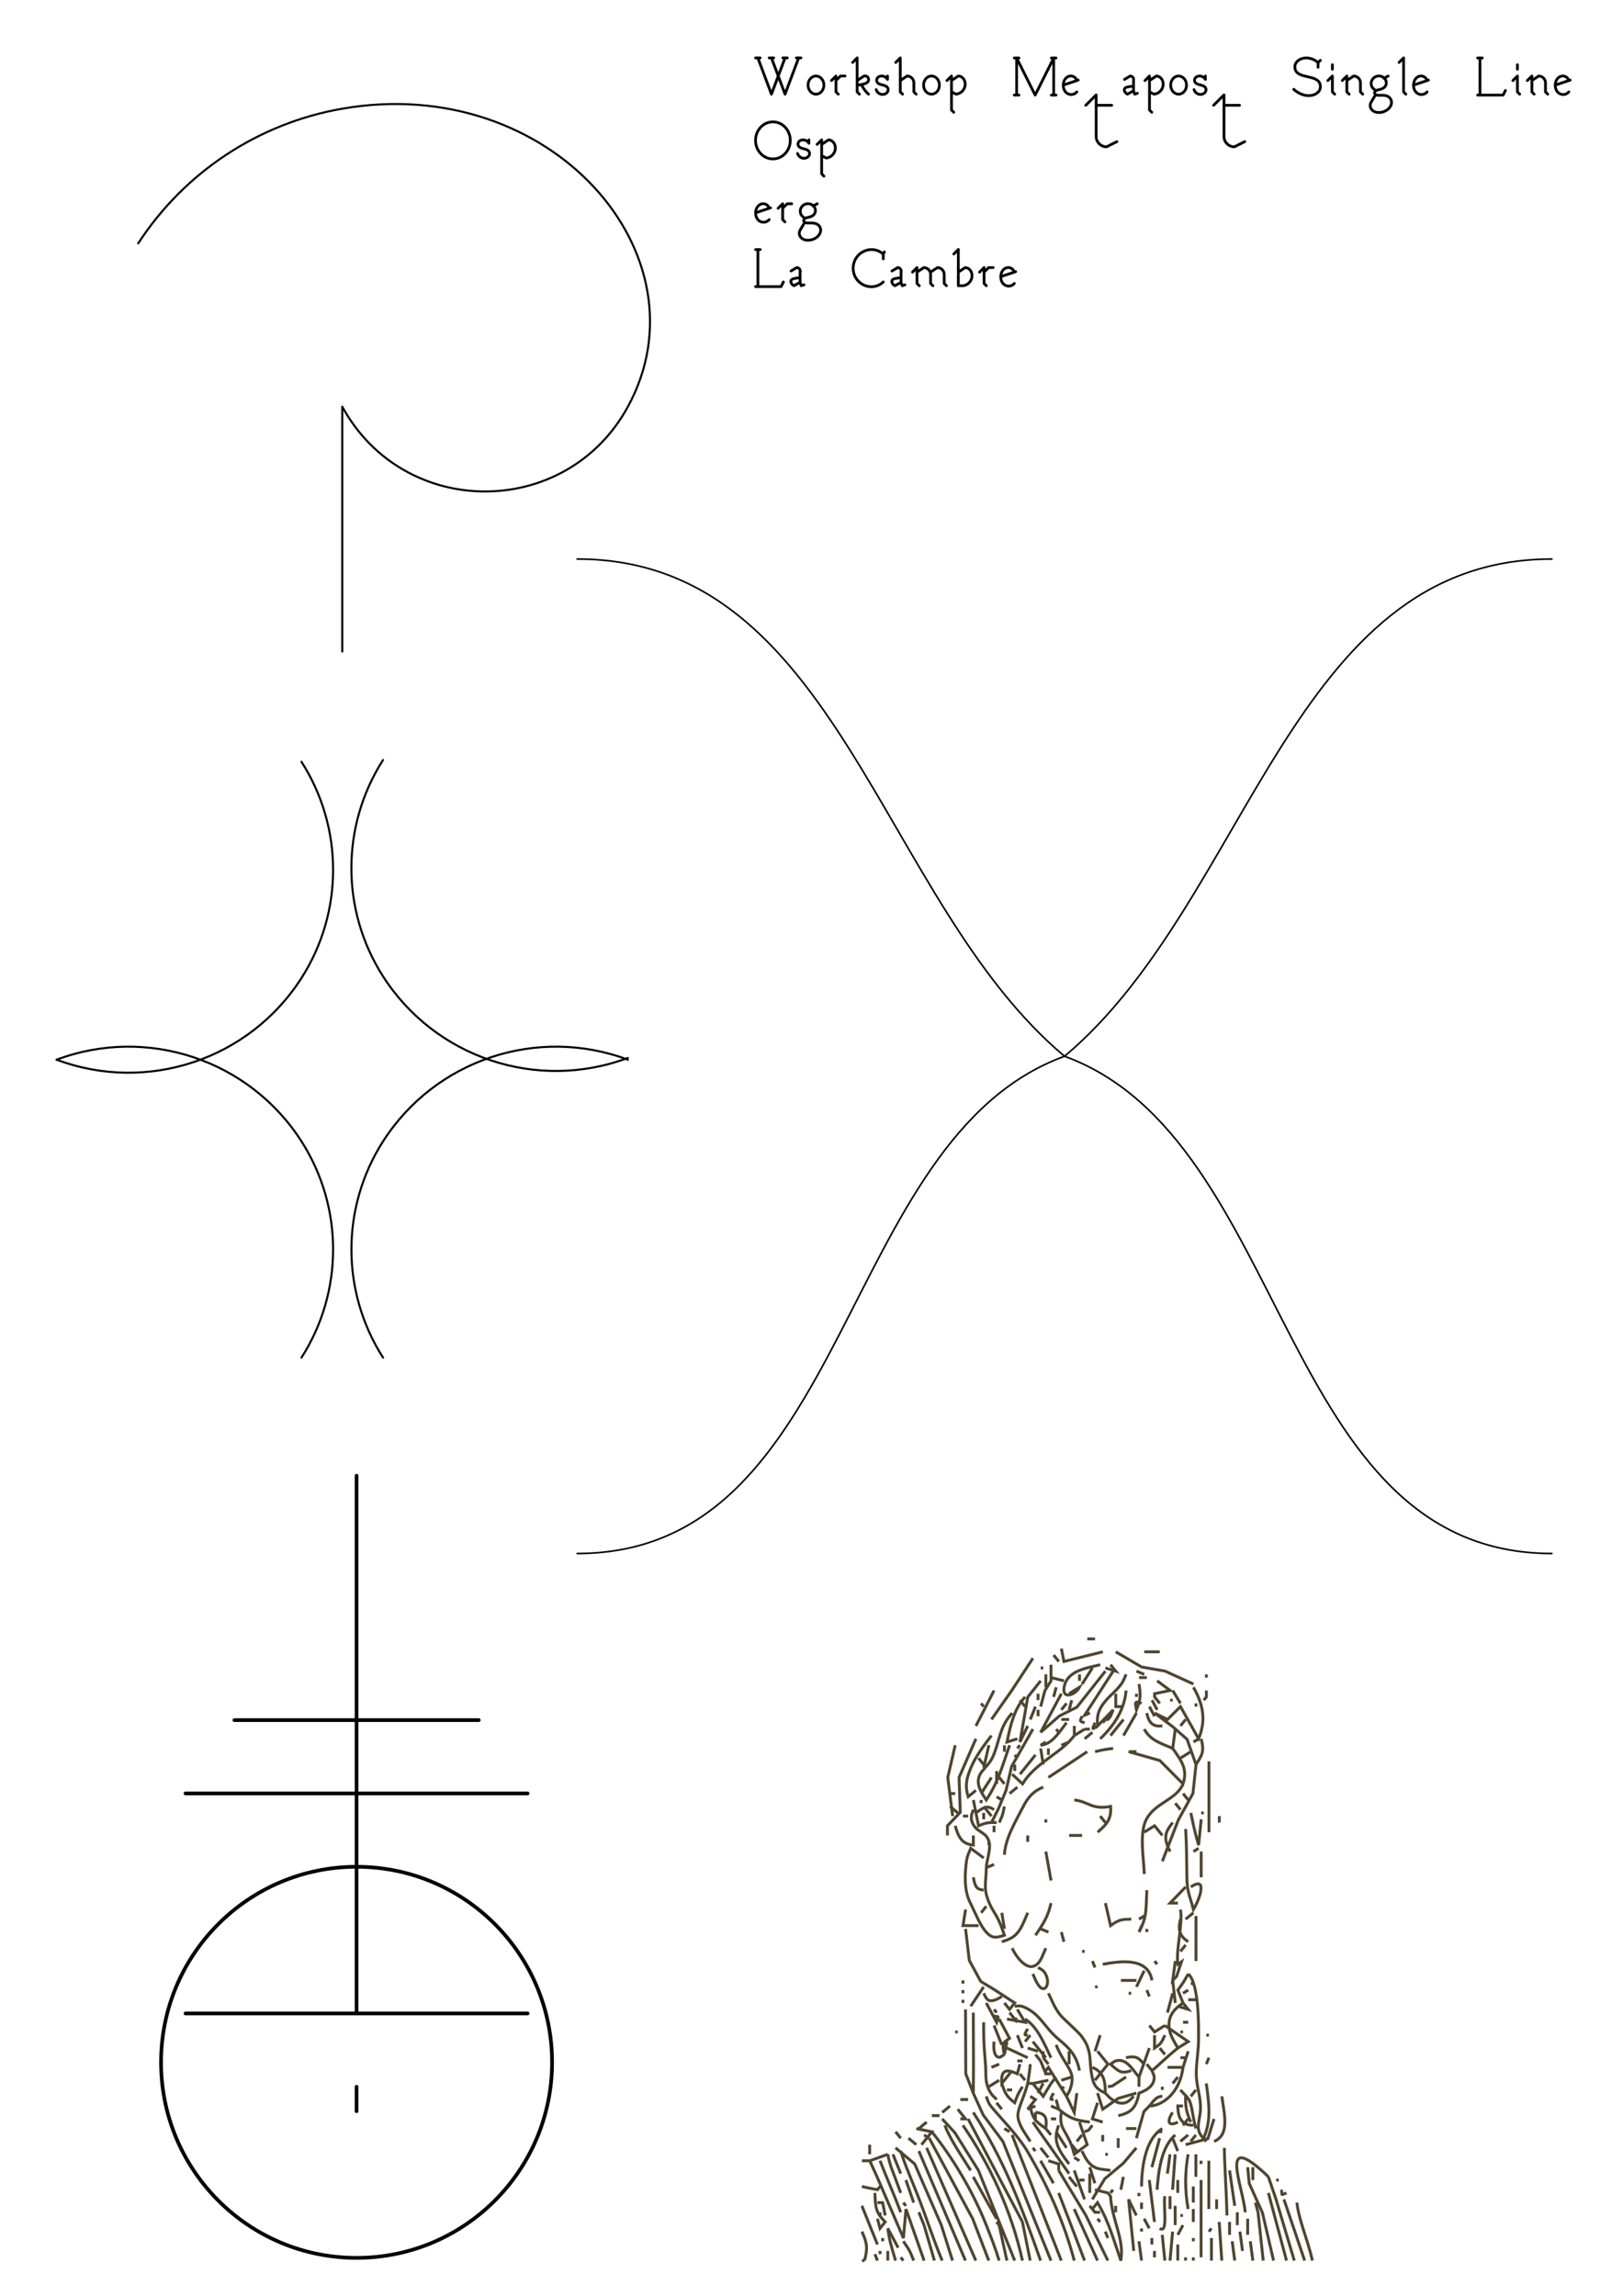 <?xml version="1.0" encoding="UTF-8" standalone="no"?>
<!-- Created with Inkscape (http://www.inkscape.org/) -->

<svg
   sodipodi:docname="poster-janstroke.svg"
   inkscape:version="1.2.2 (732a01da63, 2022-12-09)"
   xml:space="preserve"
   id="svg5"
   version="1.1"
   viewBox="0 0 210 297"
   height="297mm"
   width="210mm"
   xmlns:inkscape="http://www.inkscape.org/namespaces/inkscape"
   xmlns:sodipodi="http://sodipodi.sourceforge.net/DTD/sodipodi-0.dtd"
   xmlns="http://www.w3.org/2000/svg"
   xmlns:svg="http://www.w3.org/2000/svg"><sodipodi:namedview
     id="namedview7"
     pagecolor="#ffffff"
     bordercolor="#000000"
     borderopacity="0.25"
     inkscape:showpageshadow="2"
     inkscape:pageopacity="0.0"
     inkscape:pagecheckerboard="0"
     inkscape:deskcolor="#d1d1d1"
     inkscape:document-units="mm"
     showgrid="false"
     showguides="true"
     inkscape:zoom="0.53564326"
     inkscape:cx="626.34971"
     inkscape:cy="582.47723"
     inkscape:window-width="1920"
     inkscape:window-height="1009"
     inkscape:window-x="-8"
     inkscape:window-y="-8"
     inkscape:window-maximized="1"
     inkscape:current-layer="layer1" /><defs
     id="defs2"><rect
       x="366.264"
       y="54.09"
       width="404.899"
       height="349.264"
       id="rect15475" /><rect
       x="305.993"
       y="780.436"
       width="315.265"
       height="219.449"
       id="rect13432" /></defs><g
     inkscape:label="Calque 1"
     inkscape:groupmode="layer"
     id="layer1"><g
       id="g1088"
       transform="matrix(0.265 0 0 0.265 3.879 -10.675)"
       style="stroke:#000000;stroke-opacity:1;stroke-width:0.997;stroke-dasharray:none"><g
         transform="rotate(-45)"
         id="g1053"
         style="stroke:#000000;stroke-opacity:1;stroke-width:0.997;stroke-dasharray:none"><path
           d="m -385.089,403.474 c 43.001,19.595 66.481,66.556 56.357,112.714 -8.188,37.33 -37.344,66.485 -74.673,74.673"
           style="fill:none;stroke:#000000;stroke-width:0.997;stroke-linecap:round;stroke-linejoin:round;stroke-miterlimit:10;stroke-opacity:1;stroke-dasharray:none"
           id="path1051" /></g><g
         transform="rotate(-45)"
         id="g1057"
         style="stroke:#000000;stroke-opacity:1;stroke-width:0.997;stroke-dasharray:none"><path
           d="m -187.839,600.724 c -19.595,-43.001 -66.556,-66.481 -112.714,-56.357 -37.33,8.188 -66.485,37.344 -74.673,74.673"
           style="fill:none;stroke:#000000;stroke-width:0.997;stroke-linecap:round;stroke-linejoin:round;stroke-miterlimit:10;stroke-opacity:1;stroke-dasharray:none"
           id="path1055" /></g><g
         transform="rotate(-45)"
         id="g1061"
         style="stroke:#000000;stroke-opacity:1;stroke-width:0.997;stroke-dasharray:none"><path
           d="m -385.089,403.474 c 19.595,43.001 66.556,66.481 112.714,56.357 37.33,-8.188 66.485,-37.344 74.673,-74.673"
           style="fill:none;stroke:#000000;stroke-width:0.997;stroke-linecap:round;stroke-linejoin:round;stroke-miterlimit:10;stroke-opacity:1;stroke-dasharray:none"
           id="path1059" /></g><g
         transform="matrix(0.707 -0.707 0.707 0.707 1.89441e-10 -0.773)"
         id="g1065"
         style="stroke:#000000;stroke-width:0.997;stroke-dasharray:none;stroke-opacity:1"><path
           d="m -169.523,413.336 c -37.33,8.188 -66.485,37.344 -74.673,74.673 -10.124,46.158 13.356,93.119 56.357,112.714"
           style="fill:none;stroke:#000000;stroke-width:0.997;stroke-linecap:round;stroke-linejoin:round;stroke-miterlimit:10;stroke-dasharray:none;stroke-opacity:1"
           id="path1063" /></g><g
         transform="rotate(-45)"
         id="g1069"
         style="stroke:#000000;stroke-opacity:1;stroke-width:0.997;stroke-dasharray:none"><path
           d="m -75.125,149.867 c 40.615,-8.614 82.983,0.064 116.941,23.952 84.682,59.57 76.273,177.781 -4.227,201.477 -60.325,17.757 -116.382,-38.3 -98.625,-98.625 l -84.536,84.536"
           style="fill:none;stroke:#000000;stroke-width:0.997;stroke-linecap:round;stroke-linejoin:round;stroke-miterlimit:10;stroke-opacity:1;stroke-dasharray:none"
           id="path1067" /></g></g><g
       id="g1215"
       transform="matrix(0.211 0 0 0.211 70.472 52.627)"
       style="stroke:#000000;stroke-width:0.997;stroke-dasharray:none;stroke-opacity:1"><g
         transform="rotate(-45)"
         id="g1198"
         style="stroke:#000000;stroke-width:0.997;stroke-dasharray:none;stroke-opacity:1"><path
           d="M -51.912,80.091 C 61.468,193.471 -69.034,359.588 -56.139,506.996 c 147.407,12.895 313.524,-117.607 426.905,-4.227"
           style="fill:none;stroke:#000000;stroke-width:0.997;stroke-linecap:round;stroke-linejoin:round;stroke-miterlimit:10;stroke-dasharray:none;stroke-opacity:1"
           id="path1196" /></g><g
         transform="rotate(-45)"
         id="g1202"
         style="stroke:#000000;stroke-width:0.997;stroke-dasharray:none;stroke-opacity:1"><path
           d="m -483.044,511.222 c 118.949,118.949 292.68,-66.816 426.905,-4.227 62.589,134.224 -123.175,307.956 -4.227,426.905"
           style="fill:none;stroke:#000000;stroke-width:0.997;stroke-linecap:round;stroke-linejoin:round;stroke-miterlimit:10;stroke-dasharray:none;stroke-opacity:1"
           id="path1200" /></g></g><g
       id="g9379"
       transform="matrix(0.265 0 0 0.265 -264.05 -34.248)"><path
         id="path9278"
         style="fill:none;stroke:#000000;stroke-width:1.797;stroke-linecap:round;stroke-linejoin:round;stroke-miterlimit:10"
         d="m 1170.514,1147.944 v 0 m 59.663,-178.99 v 0 m -119.326,0 v 0 m 143.192,35.798 v 0 m -167.057,0 v 0 m 83.528,107.394 v 0 m 83.528,0 v 0 m -167.057,0 v 0 m 83.528,-262.518 v 0 m -95.461,286.383 v 0 m 95.461,-95.461 v 0 m 95.461,95.461 v 0 m -95.461,95.461 v 0 m 0,-83.528 v 11.933 m -59.663,-190.922 h 119.326 m -143.192,35.798 h 167.057 m -167.057,107.394 167.057,-10e-5 m -83.528,0 V 849.628 m 0,381.844 c 52.722,0 95.461,-42.739 95.461,-95.461 0,-52.722 -42.739,-95.461 -95.461,-95.461 -52.722,0 -95.461,42.739 -95.461,95.461 0,52.722 42.739,95.461 95.461,95.461 z"
         sodipodi:nodetypes="ccccccccccccccccccccccccccccccccccccsssss" /><path
         d="M 0,1115.505 H 398.505 V -0.308 H 0 Z"
         style="fill:none;stroke:#ff0000;stroke-width:0;stroke-linecap:round;stroke-linejoin:round;stroke-miterlimit:10"
         id="path9094" /><g
         transform="rotate(-45)"
         id="g9180" /><g
         transform="rotate(-45)"
         id="g9184" /><g
         transform="rotate(-45)"
         id="g9188" /><g
         transform="rotate(-45)"
         id="g9192" /><g
         transform="rotate(-45)"
         id="g9196" /><g
         transform="rotate(-45)"
         id="g9200" /><g
         transform="matrix(3 0 0 3 340.829 515.648)"
         style="fill:#000000"
         id="g9240"><g
           aria-label="7"
           id="text9238"
           style="font-size:9.963px" /></g></g><path
       style="fill:none;stroke:#4f442e;stroke-width:0.374"
       d="m 140.682,212.021 h 1.005 m -4.355,1.25 0.335,1.667 5.025,-1.25 m 1.675,0 3.35,1.964 3.015,0.527 3.685,1.676 m -6.365,-4.167 h 2.01 m -13.735,0.417 0.67,0.833 m -3.35,-0.417 -2.68,4.085 -2.68,3.832 m 14.74,-6.667 1.34,0.417 -0.67,-0.833 m -9.045,5.417 0.549,-2.06 0.791,-1.273 V 215.355 m 2.345,3.75 1.34,-0.833 c -0.552,1.05 -2.476,1.726 -1.926,-0.296 0.544,-2.001 3.331,-2.256 4.606,-2.621 m -7.705,0.417 h 0.335 m 6.365,0 -1.34,2.084 m 3.015,-1.667 -3.694,4.664 -2.258,1.135 -2.423,2.118 2.68,-5.001 m 6.7,-2.917 -3.685,5.695 0.67,-0.278 m 6.03,-5.417 1.005,0.417 m -12.73,0 v 1.667 m 0.67,-1.25 1.675,0.417 m 2.01,-0.833 v 0.833 m 6.03,-0.833 c -0.098,0.21 -0.314,0.835 -0.615,1.239 -0.741,0.994 -1.373,1.394 -2.042,2.19 -0.858,1.021 -1.178,1.83 -1.028,3.239 l 2.01,-2.084 -0.335,0.833 -0.335,0.417 h -0.335 l -0.335,0.417 m 13.4,-6.251 v 0.417 m -8.71,0 h 1.005 m -15.41,6.251 -1.005,2.084 1.009,-5.817 1.671,-2.101 m 15.075,0 1.675,1.25 -2.01,0.417 v 0.417 l 0.335,0.417 0.335,0.417 m -2.68,-2.5 c 0.216,1.457 0.219,1.936 -0.335,3.334 -0.162,-0.882 -0.309,-1.25 0.67,-0.833 m -11.055,-2.084 -0.335,1.25 m 18.09,-1.25 c 1.64,2.851 1.394,4.858 0.67,6.667 l -2.345,-4.167 -1.675,1.667 -1.675,-0.833 2.346,1.768 1.853,1.62 1.161,3.28 c 0.754,-1.211 1.111,-1.614 0.67,-3.334 m -26.801,-6.251 -2.345,4.584 m 19.431,-4.584 c -0.223,2.539 -1.548,4.511 -3.35,6.251 m 9.38,-6.251 1.005,1.667 m 3.35,-1.667 v 0.833 l -0.335,0.417 m -21.441,-0.833 v 0.833 m 10.05,-0.833 v 1.667 h 1.005 m 1.675,-1.667 v 0.417 m -15.41,5.417 -1.34,0.417 c 0.475,-2.424 1.044,-4.447 2.345,-5.834 m -0.67,0.417 0.67,0.833 m 6.03,-0.833 -0.335,1.25 m 10.72,-1.25 0.67,1.25 m 1.675,-1.25 h 0.335 m -24.791,0.417 0.335,0.417 m 10.72,-0.417 -0.67,0.833 m 17.42,-0.833 v 0.417 m -20.771,0 -0.67,1.667 m 15.41,-1.667 0.67,1.25 M 134.317,221.189 v 0.833 m -3.685,3.75 c -1.003,2.862 -1.438,4.679 -3.015,7.084 -0.628,-0.945 -1.645,-2.324 -0.57,-3.676 0.626,-0.788 1.095,-1.107 1.531,-2.182 0.403,-0.993 0.594,-1.912 0.927,-2.887 0.354,-1.035 0.805,-1.761 1.462,-2.506 m 16.08,0 -1.675,2.917 m 3.015,-2.917 c 0.26,1.429 0.943,1.795 2.01,1.667 m -10.05,-0.417 c -0.722,-0.145 -0.605,-0.237 -0.335,-0.833 m -2.681,0.417 h 1.005 m 7.035,0 -1.675,2.084 m 9.715,-2.084 -0.67,0.833 m -14.74,-0.417 c -1.322,1.78 -2.004,2.757 -3.35,2.917 l 0.67,-0.417 m 6.365,-2.5 c -0.417,0.973 -0.402,0.905 0.335,0.417 m -3.015,0 v 1.25 l 1.34,-0.833 m -6.7,0 -2.757,4.838 -0.713,3.08 -1.032,2.472 -0.859,1.695 m 8.375,-12.085 0.335,0.417 m 3.35,-0.417 h 0.67 m 7.035,0 c 0.849,1.542 2.314,1.868 3.685,2.5 l 0.335,-2.5 m -10.72,0.417 -1.005,0.833 m -12.06,-0.417 c -0.95,1.248 -2.02,2.634 -2.663,4.167 -0.594,1.418 -0.773,2.339 -0.352,3.75 l 1.005,-0.833 m 12.73,-7.084 c -1.693,2.296 -5.018,3.481 -6.7,6.251 l -1.34,-1.25 m -4.69,-4.584 -2.182,5.001 0.159,4.511 -1.662,1.739 v 0.417 0.417 0.417 m 31.826,-12.085 0.67,-0.417 m -17.755,0.833 1.005,-0.417 m -14.74,0.417 -0.965,4.167 0.63,5.001 m 4.69,-9.168 -0.67,2.917 m 2.68,-2.917 v 0.833 m 2.01,-0.833 -0.335,0.417 m 32.496,55.423 c -6.658,-6.364 -3.294,1.198 -3.015,4.584 m -26.466,-60.007 0.335,2.084 m 0.67,-2.084 v 0.833 m 6.03,-0.417 c 1.094,-0.252 1.283,-0.299 2.345,-0.417 m 3.015,0.417 h -1.005 l 4.02,1.144 3.015,3.023 c 0.564,-1.813 -0.032,-2.767 -1.34,-4.584 m -11.055,0.417 -5.025,3.334 m 17.085,-2.5 1.34,-0.833 m -22.781,0.417 0.335,0.417 m 1.005,1.25 1.34,-1.667 m -7.37,0.417 0.67,0.833 m 29.146,-0.417 v 9.168 m -25.126,-8.751 v 0.833 m 23.451,-0.833 -0.396,3.735 -1.889,3.422 -2.069,5.345 m -17.755,-12.085 -0.67,0.833 m -3.015,1.25 v -1.667 m -0.67,0.833 -1.34,2.084 m 2.345,-2.084 0.67,0.833 m 0,9.168 c 0.104,-2.119 1.459,-4.339 2.443,-6.254 0.68,-1.324 1.409,-2.019 2.582,-2.497 m 18.09,-0.417 c -0.896,2.106 -3.619,2.405 -4.766,4.615 -0.954,1.839 -0.267,5.385 -0.259,7.053 m -16.415,-11.251 -1.005,0.833 m -7.705,0 h 0.67 m 29.481,0 0.67,0.833 m -24.791,-0.417 0.67,0.417 m -3.685,0 0.335,1.667 c 1.092,-0.815 1.488,-0.968 2.345,-0.417 m -1.675,-1.25 v 0.417 m 12.06,-0.417 c 1.855,0.203 2.249,1.298 4.69,0.833 0.132,1.574 -0.44,2.267 -1.675,3.334 m 10.05,-3.75 0.67,0.833 m -29.816,-0.417 1.005,0.833 m 3.35,-0.833 0.335,0.417 0.67,0.833 m 1.675,-1.25 c -0.288,1.354 -0.22,1.04 -0.67,2.084 m -3.35,-1.667 -0.244,0.716 -0.011,0.602 c 0.536,1.881 1.981,1.29 2.325,3.015 0.174,0.874 -0.384,2.407 -0.395,3.168 l 1.005,-0.417 m -2.345,-6.667 0.335,1.667 c 1.158,-0.464 1.302,-0.421 2.345,-0.417 m -1.675,-1.25 v 0.833 m 26.801,-0.833 c 0.286,1.27 0.362,1.979 1.005,4.167 l 0.335,-3.334 m 0,-0.833 h 0.335 m -31.156,0.417 h 0.67 m 17.085,0 0.67,0.833 m 14.74,-0.833 v 0.833 m -22.446,-0.417 v 0.417 m 16.415,0 c -0.981,1.265 -1.263,1.943 -0.335,3.75 m -27.806,-3.334 c 0.522,1.952 1.175,2.353 2.345,2.5 v -1.25 m 2.68,-1.25 v 0.833 m 19.431,0 1.34,-0.833 c 0.567,0.705 0.023,0.029 1.005,1.25 m 3.015,-0.833 c 0.126,1.974 0.127,4.026 0.158,6.203 0.029,2.064 0.379,2.386 0.847,4.215 0.863,-1.405 1.845,-4.399 -0.335,-2.917 v 0 m -15.745,-6.667 h 1.675 m -7.035,0 v 0.833 m -5.025,0 v 0.417 m 29.131,35.419 -0.794,2.557 -2.877,0.778 m 1.675,-38.338 -0.67,0.417 m -26.801,2.084 c -0.024,2.03 -0.418,2.639 0.353,4.502 0.361,0.873 0.894,1.564 1.191,2.195 0.514,1.093 0.603,1.52 0.801,2.054 -1.228,0.406 -1.644,0.307 -2.241,-0.289 -0.888,-0.886 -1.523,-2.618 -2.224,-4.005 -0.764,-1.513 -0.66,-3.701 -0.448,-5.26 0.105,-0.774 0.356,-1.193 0.558,-1.697 l 1.675,1.25 m 8.04,-0.833 0.67,3.75 m 19.431,-3.75 v 3.334 m -29.481,0 c 0.276,1.595 0.66,1.53 1.34,1.667 v 0 m 26.131,-0.417 -2.01,2.084 h 1.005 m -4.02,-1.667 c -0.116,2.621 0.013,3.451 -1.005,5.417 l 0.335,-0.833 m -11.725,-2.917 c -0.383,1.634 -0.787,2.373 -2.01,4.167 m 9.045,-4.167 0.67,2.917 c 1.075,-0.777 1.42,-0.817 2.68,-0.833 m -18.76,-1.667 -0.67,0.833 m -2.01,-0.417 -0.335,2.084 h 2.01 m 26.131,-2.084 c 0.328,1.959 -0.632,5.299 -0.335,7.084 l 0.465,-0.324 -0.633,1.887 -0.503,0.521 0.335,-2.5 m 2.345,-6.251 -1.005,0.833 m -23.786,-0.833 0.335,2.084 m 3.015,-2.084 c -1.015,2.511 -1.421,3.197 -3.35,3.75 m 17.755,-2.917 0.67,-0.417 m 6.7,0 v 5.834 m -2.01,-5.417 c -0.331,1.307 -0.165,2.166 1.005,2.917 m -28.811,-1.667 0.483,4.085 1.479,2.716 1.689,1.017 2.714,1.766 -0.335,0.417 -0.335,0.417 -0.67,-0.833 m 4.69,-9.584 1.005,0.417 m 12.73,-0.417 v 0.417 m -11.055,0 0.335,1.25 m 15.745,0.417 -0.67,0.833 m -21.776,-0.417 c 0.718,1.517 1.835,2.514 2.602,2.373 0.967,-0.178 1.244,-1.235 1.753,-2.373 m 4.69,0.417 h 0.335 m 1.005,1.25 0.335,0.833 m 1.005,-0.417 c 2.033,-0.356 5.827,-1.037 6.365,2.084 v 0 m 0.335,-2.5 0.335,0.417 m -15.41,0.417 c 0.181,0.132 0.757,0.284 1.048,0.997 0.422,1.034 0.035,1.734 -0.364,1.741 -0.579,0.011 -1.045,-1.19 -1.354,-1.905 m 14.405,-0.417 -1.005,2.084 m 6.7,-1.667 c 1.308,1.106 1.39,6.164 1.331,8.751 -0.031,1.353 -0.232,2.356 -0.283,3.75 -0.069,1.906 0.483,2.888 0.54,4.584 0.038,1.136 -0.312,2.02 -0.281,2.782 0.035,0.858 0.573,1.298 1.038,1.802 m -2.345,-21.669 c -0.7,1.23 -0.496,0.903 -1.34,2.084 l 0.67,1.667 c -0.311,0.243 -1.662,1.009 -1.804,2.526 -0.131,1.397 0.665,2.438 1.134,3.308 -1.821,1.474 -2.451,2.222 -3.35,2.917 l 0.281,0.699 c 0.158,1.55 -1.654,2.074 -1.956,2.218 -0.388,2.052 -1.165,2.557 -2.68,2.917 m -20.101,-17.502 v 0.417 m 20.436,-0.417 h 2.01 m 4.69,0 0.335,2.917 m 2.01,-2.5 h 0.335 m -27.136,0.417 -1.675,2.5 m 16.08,-2.5 h 0.335 m -22.781,20.419 1.34,-1.667 -2.01,-0.417 m 6.03,-17.919 v 0.417 m 23.786,-0.417 0.335,0.833 m 4.355,-0.417 0.67,-0.417 m -26.465,0.417 c 0.32,0.544 0.451,1.624 2.345,0.417 m 6.03,-0.417 c 0.425,0.83 0.74,1.786 1.501,2.765 0.432,0.555 2.378,2.212 2.831,2.849 0.44,0.62 0.705,1.075 0.911,1.898 0.2,0.8 0.153,1.653 0.273,2.487 0.265,1.844 0.517,2.292 1.854,2.919 -0.008,-1.727 -0.276,-2.714 -1.675,-3.334 m 4.69,-9.584 h 0.335 m 4.69,2.5 0.67,-2.5 m -27.136,0.833 v 0.417 m 29.146,-0.417 h 1.005 m -27.136,0.417 1.34,2.5 c 0.289,-1.079 0.319,-0.562 -0.335,-0.833 m 2.68,-1.25 c 0.327,0.002 0.679,-0.096 1.073,0.062 2.235,0.895 2.715,2.649 4.596,4.21 1.352,1.121 2.32,2.044 2.706,4.063 m 13.4,-8.751 0.67,0.833 -1.34,-0.417 m -27.471,0.417 0.032,8.328 0.973,2.507 0.024,-3.334 -0.024,-7.084 m 2.68,-0.417 0.335,0.417 m 2.68,-0.417 1.005,1.667 -2.345,-0.417 m 0.335,-0.833 1.005,1.25 m 1.005,-0.417 c 1.559,0.976 2.402,3 3.35,5.001 m -6.7,-5.001 1.34,2.5 c -0.743,0.521 -1.06,0.488 -0.67,2.084 l 0.335,-1.667 m 0.67,-2.917 h 0.67 m -4.355,0.417 v 0.916 c 0.001,2.014 0.133,3.16 0.263,4.918 0.038,0.514 -0.064,1.543 0.221,2.401 0.405,1.22 0.968,1.438 1.191,1.766 m 21.776,-9.584 3.015,2.084 -1.34,0.833 m 0.67,-3.334 h 0.67 m -25.126,0.417 1.005,2.5 m 19.096,-2.5 0.67,0.833 1.34,-0.833 m -35.846,16.669 -2.345,0.833 0.96,2.102 3.395,7.9 0.335,-3.75 2.345,6.667 m 13.4,-30.003 c -0.412,0.768 -0.531,0.833 0,0.833 m -9.38,-0.417 h 0.335 m 28.811,0 h 0.335 m -21.441,0.417 0.67,1.667 m 1.005,-1.667 -0.67,0.833 m 9.715,-0.833 -0.67,2.084 m 7.705,-2.084 v 1.667 c 0.756,-0.531 0.803,-0.485 1.34,-1.667 m 5.36,0 h 0.335 m -27.806,0.833 c -0.134,1.287 0.157,2.133 0.801,2.017 l 0.539,-0.35 m 3.685,-1.667 1.675,2.084 m 1.34,-1.667 c 0.381,1.007 0.906,1.789 1.555,2.861 0.651,1.075 0.649,1.856 0.181,3.089 l -0.396,0.718 -2.345,-3.75 -0.335,0.417 v 0.417 h 0.67 m -5.695,-3.334 2.68,1.25 m 0,-1.25 1.34,0.417 m 14.405,-0.417 -1.34,3.75 c -0.702,-0.715 -1.6,-2.627 -3.122,-2.049 l -0.564,0.382 c 1.108,1.007 1.42,1.265 2.68,0.833 m 3.685,-2.917 0.67,0.833 m -15.745,-0.417 v 0.833 m 3.35,-0.833 v 1.667 m 3.685,-1.667 1.34,1.667 -1.675,2.084 m 4.02,-2.917 c 1.556,-0.385 1.779,0.313 2.345,0.833 m 5.695,-1.667 -0.67,2.084 h -2.01 m -17.085,-1.667 0.67,0.833 m 0.335,-0.417 0.67,0.833 m 17.085,-0.833 h 0.67 m 3.015,0 -0.335,0.833 m -24.456,-0.417 h 0.67 m 2.345,0 0.67,1.667 m -7.035,-0.833 1.005,-0.417 m 2.68,0 -0.335,1.25 c -1.475,-0.67 -2.142,-0.525 -2.01,1.25 l 1.34,-1.667 m 2.345,-0.833 c -0.044,0.612 -0.127,1.199 -0.262,2.102 -0.251,1.672 -1.424,3.634 -1.337,4.638 0.098,1.13 0.838,2.049 1.599,3.262 m 15.075,-10.001 0.67,0.833 m 4.02,-0.417 c -0.444,3.581 -2.915,5.003 -4.355,5.001 0.415,-0.455 0.842,-1.282 1.675,-1.25 m -18.426,-2.917 0.67,0.833 m 3.35,0.417 -1.005,1.667 -1.34,-1.667 2.01,-0.417 m 1.005,-0.417 -0.67,0.833 m 1.34,-0.417 1.34,-0.417 m 7.035,0 -1.773,1.159 -0.572,0.091 m 4.02,-1.25 v 1.25 m 4.355,-0.417 0.67,-0.833 m -30.486,4.584 c 0.797,-0.661 0.181,-0.15 1.005,-0.833 m 6.365,-3.334 -1.34,0.833 m 1.675,-0.417 c 0.38,1.103 0.535,1.645 1.675,2.5 0.503,-1.35 0.396,-1.053 1.005,-2.084 m 0.67,-0.417 h 0.67 m 1.34,0 -0.67,1.25 m 21.776,-1.25 c 0.545,3.737 0.426,5.182 -0.335,7.084 m -18.09,-6.667 -0.335,0.417 m 13.065,-0.417 v 0.417 m -20.101,0 h 0.67 m 21.776,0 c 1.031,1.173 1.239,1.006 1.559,2.911 0.124,0.735 0.263,1.468 0.451,2.09 m 0,-5.001 -0.67,0.833 m -28.141,-0.417 1.286,2.832 2.544,3.419 6.22,15.418 m 0.335,-21.669 c -0.412,0.768 -0.531,0.833 0,0.833 m 3.015,-0.833 -0.335,2.5 -1.005,-2.084 m 4.02,-0.417 0.67,2.084 2.013,-1.406 2.342,-0.678 m -4.02,0 0.577,0.604 c 1.898,1.532 2.659,0.16 3.108,-0.188 m -19.096,0 c 0.124,0.29 0.232,0.8 0.577,1.238 1.114,1.41 3.461,3.708 4.728,5.846 2.564,4.327 4.733,9.05 6.086,14.168 m -5.695,-21.252 0.67,0.417 -1.005,1.25 1.005,-0.417 m 19.431,-1.25 c -0.01,1.333 0.037,1.869 0.67,3.334 m 4.02,-3.334 c 0.394,2.697 0.958,4.999 -1.005,5.834 m -32.831,-5.417 h 1.005 m 11.39,0 0.335,1.25 -1.005,-0.417 m -7.035,-0.417 0.67,0.833 m 12.395,-0.833 -0.67,2.084 1.34,0.417 m -9.38,-2.084 c 0.307,1.802 0.811,2.049 2.01,2.917 0.136,-1.178 0.142,-1.991 -1.34,-2.084 m 13.065,3.334 0.975,-3.45 0.7,-0.718 m 5.695,2.5 c -1.248,-0.007 -2.004,-0.635 -2.01,-2.5 h 0.67 m -29.145,0.417 1.005,1.25 h -0.67 m 12.73,-1.25 c 1.57,1.306 2.211,1.411 4.02,1.667 m -15.075,-1.25 c 3.898,5.966 6.254,12.178 8.71,19.169 m -0.67,-19.169 v 0.833 m 3.35,-0.833 c -0.271,1.881 0.307,1.99 1.155,3.847 0.246,0.539 0.402,1.201 0.52,1.57 0.984,-0.737 0.683,-0.508 1.675,-1.25 l -1.005,-2.917 m 12.73,0 c -1.251,0.641 -1.45,-0.099 -0.67,-1.25 v 0 m -31.156,0.417 h 1.005 m 0.335,0.417 1.649,1.802 3.04,4.865 4.691,11.668 m -6.03,-18.335 7.035,13.335 m 3.685,-13.335 h 0.67 m 17.085,0 -0.67,0.833 m -34.171,0.417 1.005,-0.833 m 13.735,0 4.69,6.667 m -16.08,-6.251 c 0.665,1.693 1.851,3.474 3.35,5.834 m -1.005,-5.834 c 3.48,5.059 6.279,11.057 7.705,17.502 m 4.69,-17.502 c -0.768,1.917 -0.148,3.057 1.34,5.001 m 3.015,-5.001 c -0.667,0.83 -0.317,0.548 -1.005,0.833 m 5.36,-0.417 h 1.34 m 0.67,7.501 c 0.035,-3.146 0.691,-6.243 2.68,-7.501 m -20.436,0 0.67,0.417 m 4.69,-0.417 0.67,0.833 m -20.101,-0.417 0.67,0.833 m 4.02,-0.833 c 2.64,3.291 5.303,7.666 7.049,12.085 0.62,1.569 1.18,2.976 1.661,4.584 m 7.37,-16.669 1.34,2.084 m 12.395,-2.084 h -0.67 m -30.151,0.417 0.67,0.417 m 10.72,-0.417 6.365,16.252 m 2.68,-16.252 -0.67,0.833 m 3.35,-0.833 v 0.833 m 9.38,-0.833 c -1.771,1.548 -2.154,4.533 -2.345,7.084 m 4.02,-7.084 -1.005,0.833 m 2.01,-0.833 -0.67,0.833 m -36.516,-0.417 1.005,0.833 m 1.675,-0.833 5.623,10.418 2.083,5.417 m 16.75,-15.835 v 1.25 m 5.36,-1.25 -1.005,3.75 m 2.68,-3.75 0.67,1.667 m -36.516,-0.417 2.479,2.087 3.442,7.914 1.449,4.584 m -10.72,-15.002 v 1.25 m 26.131,-1.25 0.67,0.833 m -19.431,-0.417 6.365,14.585 m 7.37,-14.585 0.335,0.417 m 0.67,-0.417 1.005,1.25 m 11.39,-1.25 -1.697,2.004 -2.386,2 -1.612,2.664 m 17.085,-6.667 c 0,2.111 0.252,5.138 0.335,8.751 m -42.211,-8.334 c 0.533,1.779 1.283,3.393 2.237,5.834 1.077,2.756 1.985,5.619 3.124,8.334 m -3.015,-14.168 6.03,14.168 m 15.075,-14.168 c 1.168,2.601 2.16,2.237 3.685,2.5 m -28.811,-2.084 c 0.268,1.531 0.772,2.465 1.675,5.001 m -1.005,-5.001 1.005,2.5 m 26.466,-2.5 h 0.335 m 8.04,0 -0.335,2.5 m 1.005,-2.5 -0.335,4.584 m 2.01,-4.584 c -0.397,2.197 -0.455,4.573 0,7.084 m 1.005,-7.084 v 2.917 m -15.745,-2.5 0.67,0.417 m -28.141,0 h 1.005 m 1.34,0 c 0.779,2.027 1.68,4.025 2.68,6.667 m 18.09,-6.667 1.675,2.917 m -0.67,-2.917 1.34,0.417 v 0.833 m 18.425,-1.25 v 0.417 m 1.005,-0.417 v 6.251 m -15.41,-5.417 0.67,2.084 m 19.766,-2.084 0.197,2.093 1.711,3.79 1.442,6.201 m -2.68,-12.085 v 1.667 m -25.126,-1.25 3.528,5.834 2.837,5.834 m -4.355,-11.668 1.34,3.75 m 18.761,-3.75 0.67,4.584 m -18.761,-4.167 v 2.5 m 24.121,-1.667 h 0.335 m -39.531,-0.417 3.015,5.417 m 9.38,-5.417 1.005,1.25 m 6.03,-1.25 -0.335,1.667 m 19.096,-1.667 0.991,2.919 2.359,7.915 m -50.251,-10.418 1.005,2.917 m 21.441,-2.917 h 0.67 m 8.375,0 0.67,5.417 m 3.015,-5.417 v 1.667 m 3.015,-1.667 v 10.001 m -43.886,-9.168 c 1.005,0.218 0.994,0.238 2.01,0.417 l 0.335,-0.417 m 40.536,0 v 2.084 m -12.73,-1.667 1.675,0.417 0.335,0.417 c 0.213,3.204 1.821,5.544 1.34,8.334 -0.952,-2.771 -1.591,-5.126 -3.015,-7.501 l -0.67,0.833 0.335,0.417 h 0.67 m 1.675,-2.917 -0.335,0.417 m 22.111,-0.417 c 0.183,0.683 -0.207,0.78 0.67,0.417 m -53.267,-3e-5 c 0.101,1.706 -7e-5,2.427 1.34,3.75 l -0.67,0.833 -0.335,-1.25 m 23.451,-3.334 3.35,8.751 m 7.035,-8.751 v 0.417 m 16.75,-0.417 2.345,8.751 m -15.745,-8.334 c -0.237,1.169 0.487,4.955 -0.67,4.167 m 1.34,-4.167 v 1.667 m -4.69,5.417 -0.67,-6.667 1.005,2.084 m 10.385,-2.084 v 1.25 m 8.71,-1.25 2.68,7.918 m -55.277,-7.501 h 0.67 l 0.335,1.667 m 2.345,-1.667 0.335,0.417 m 30.486,-0.417 v 0.833 m 14.74,-0.833 0.335,1.25 m 5.025,-1.25 c 0.28,2.385 1.337,4.558 2.01,7.501 m -58.292,-7.084 2.01,5.001 m 27.471,-5.001 0.335,0.417 m 3.015,-0.417 v 0.833 m 7.705,-0.833 v 2.5 m -13.065,-2.084 3.015,6.667 m 12.395,-6.667 v 1.667 m -40.536,-1.25 v 0.417 m 5.025,-0.417 0.67,1.667 m 40.536,-1.667 v 1.667 m 2.68,-1.667 0.67,6.251 m -10.72,-5.834 h 0.335 m -11.055,0.417 0.335,0.417 m 5.695,-0.417 0.67,1.25 m 12.73,-1.25 v 2.084 m -32.496,-1.667 0.335,0.417 m 3.015,-0.417 1.005,5.001 m 24.456,-5.001 0.335,5.001 m 1.005,-5.001 v 1.667 m -39.531,-1.25 1.34,4.584 m 8.375,-4.584 1.005,4.584 m 22.781,-4.584 -0.67,1.25 m -36.181,1.667 -1.34,-2.5 c 0.184,1.388 0.412,2.25 1.005,4.167 m 31.826,-4.167 v 0.417 m 9.045,-0.417 -0.335,0.417 m -44.891,0 c 0.703,1.529 0.752,2.187 0.335,3.75 m 31.156,-3.75 0.335,0.833 m 8.375,-0.833 -0.335,3.75 m 9.045,-3.75 0.335,2.5 m -10.385,-2.084 0.335,3.334 m -36.516,-2.917 v 0.417 m 34.841,-0.417 v 0.833 m 5.36,-0.833 v 0.417 m 2.345,-0.417 v 2.917 m -39.866,-2.5 c 0.769,1.128 0.836,1.191 1.34,2.5 m 29.146,-2.5 0.335,2.5 m 11.725,-2.5 0.335,2.5 m 2.01,-2.5 0.335,2.5 m -9.715,-2.084 v 2.084 m -38.526,-1.25 v 0.417 m 1.005,-0.417 v 1.25 m 34.506,-1.25 v 0.833 m -36.181,-0.417 0.335,0.833 m 3.015,-0.417 0.335,0.417 m 36.516,-0.417 v 0.417 m 1.005,-0.417 v 0.417 m -42.881,0 h 0.335"
       id="path10969"
       sodipodi:nodetypes="cccccccccccccccccccccccccscccccccccccccccccccccccscccccccccccccccccccccccccccccccccccccccccccccccccccccccccccccccccccccccccccsssccccccccccccccccccccccccccccccccccccscccccccccccccccccccccccccccccccccccccccccccccccccccccccccccccccccsccscccccccccccccccccccccccccccccscccccccccccccccccccccccccccccccscscccccccccccccsscssscccccccscccccccccccccccccccccccccccccccccccccccccccccccccccccccccccsccccscccccccssccccccccccccccccccccccccccccccccccscsccccccccccccccccsccccccccccccccccccccccccccsscccccccccccccccccccccccccccccccccccccccccccccccccccccccccccccccccccccccccccccccccccccccccssccccccccccccccccccccccccccccccccccccccccccccccccccccccccccccccccssccccccccccccccccccccccccccccccccccccccsccccsccccccccccccccccccccccccccccccccccccscccccccccccccccccccccccccccccccccccccccccccccccccccccccccccccccccccccccccccccccccccccccccccccccccccccccccccccccccccccccccccccccccccccccccccccccccccccccccccccccccccccccccccccccccccccccccccccccccccccccccccccccccccccccccccccccccccccccccccccccccccccccccccccccccccccccccc" /><g
       inkscape:label="Hershey Text"
       style="fill:none;stroke:#000000;stroke-linecap:round;stroke-linejoin:round"
       id="g14078"
       transform="matrix(1.338,0,0,1.338,-45.298,-260.655)"><g
         transform="translate(106.544,203.981)"
         id="g14042"><path
           d="M 119.822,714.524 382.718,13.442 645.627,714.524 m -569.627,0 h 87.632 m 438.185,0 h 87.634 m -306.732,0 262.909,-701.082 262.908,701.082 m -569.626,0 h 87.63 m 438.175,0 h 87.644"
           style="stroke-width:0.554in"
           transform="scale(0.005,-0.005)"
           id="path13990" /><path
           d="m 228.365,13.442 c 88.986,0 153.366,82.207 153.366,175.266 0,93.067 -64.38,175.277 -153.366,175.277 C 139.392,363.985 75,281.775 75,188.708 75,95.65 139.393,13.442 228.365,13.442"
           style="stroke-width:0.554in"
           transform="matrix(0.005,0,0,-0.005,5.077,0)"
           id="path13992" /><path
           d="m 76,276.34 87.632,87.645 V 57.254 L 207.455,13.443 m -43.823,262.897 87.632,87.645 h 87.647"
           style="stroke-width:0.554in"
           transform="matrix(0.005,0,0,-0.005,7.334,0)"
           id="path13994" /><path
           d="m 76,626.882 87.632,87.643 V 57.254 L 207.455,13.443 M 163.632,276.34 295.087,363.986 c 53.399,14.99 102.636,-34.244 87.632,-87.645 -10.484,-37.361 -49.516,-55.071 -87.632,-65.722 -42.904,-11.991 -86.974,-19.334 -131.455,-21.91 z m 87.632,-87.632 c 22.841,-47.741 52.355,-92.012 87.647,-131.455 13.778,-15.403 28.405,-30.03 43.809,-43.81"
           style="stroke-width:0.554in"
           transform="matrix(0.005,0,0,-0.005,9.384,0)"
           id="path13996" /><path
           d="M 295.099,363.985 V 298.251 C 272.424,337.648 230.979,362.513 185.555,363.985 129.271,365.796 79.143,327.505 84.767,276.339 96.723,167.702 275.424,216.465 303.855,122.986 325.331,52.416 247.487,-11.787 163.644,13.441 121.577,26.092 88.663,59.005 76,101.073"
           style="stroke-width:0.554in"
           transform="matrix(0.005,0,0,-0.005,11.661,0)"
           id="path13998" /><path
           d="m 76,626.882 87.632,87.643 V 57.254 L 207.455,13.443 M 163.632,276.34 295.087,363.986 c 72.594,0 131.453,-58.861 131.453,-131.455 V 57.254 L 470.364,13.443"
           style="stroke-width:0.554in"
           transform="matrix(0.005,0,0,-0.005,13.552,0)"
           id="path14000" /><path
           d="m 228.365,13.442 c 88.986,0 153.366,82.207 153.366,175.266 0,93.067 -64.38,175.277 -153.366,175.277 C 139.392,363.985 75,281.775 75,188.708 75,95.65 139.393,13.442 228.365,13.442"
           style="stroke-width:0.554in"
           transform="matrix(0.005,0,0,-0.005,16.249,0)"
           id="path14002" /><path
           d="m 76,276.34 87.632,87.645 v -657.273 l 43.823,-43.822 M 163.632,276.34 295.087,363.986 c 69.662,0 122.322,-59.993 131.453,-131.455 C 440.521,123.093 361.101,23.822 251.276,13.443 L 163.631,57.253"
           style="stroke-width:0.554in"
           transform="matrix(0.005,0,0,-0.005,18.506,0)"
           id="path14004" /><path
           d="m 120.799,-4.148 v 716.72 l 358.354,-716.72 358.368,716.72 v -716.72 M 76,712.571 h 89.585 m 627.136,0 h 89.586 M 76,-4.148 h 89.585 m 627.136,0 h 89.586"
           style="stroke-width:0.554in"
           transform="matrix(0.005,0,0,-0.005,25.02,0)"
           id="path14006" /><path
           d="M 338.919,57.253 C 296.003,5.818 223.055,-8.763 163.653,22.198 c -59.756,31.16 -88.538,98.329 -87.633,166.51 1.13,85.337 50.494,165.449 131.455,175.277 59.426,7.211 115.251,-30.008 131.443,-87.645 M 76.02,188.708 l 289.197,96.398 z"
           style="stroke-width:0.554in"
           transform="matrix(0.005,0,0,-0.005,29.752,0)"
           id="path14008" /><path
           d="M 76,-201.727 276.776,-0.949 v -803.107 c 0,-110.883 89.892,-200.774 200.777,-200.774 l 200.776,100.387 M 276.776,-201.727 H 577.94"
           style="stroke-width:0.554in"
           transform="matrix(0.005,0,0,-0.005,31.93,0)"
           id="path14010" /><path
           d="m 79.58,298.251 109.545,65.734 c 45.647,0 78.512,-43.825 65.732,-87.645 V 79.165 l 21.912,-65.723 52.578,17.523 M 254.857,166.797 C 218.061,165.22 181.442,160.83 145.315,153.653 118.343,148.299 89.997,139.201 79.58,114.219 71.78,95.51 77.639,74.669 88.348,57.253 c 11.602,-18.862 28.312,-34.065 48.199,-43.81 l 118.31,65.723"
           style="stroke-width:0.554in"
           transform="matrix(0.005,0,0,-0.005,35.654,0)"
           id="path14012" /><path
           d="m 76,276.34 87.632,87.645 v -657.273 l 43.823,-43.822 M 163.632,276.34 295.087,363.986 c 69.662,0 122.322,-59.993 131.453,-131.455 C 440.521,123.093 361.101,23.822 251.276,13.443 L 163.631,57.253"
           style="stroke-width:0.554in"
           transform="matrix(0.005,0,0,-0.005,37.654,0)"
           id="path14014" /><path
           d="m 228.365,13.442 c 88.986,0 153.366,82.207 153.366,175.266 0,93.067 -64.38,175.277 -153.366,175.277 C 139.392,363.985 75,281.775 75,188.708 75,95.65 139.393,13.442 228.365,13.442"
           style="stroke-width:0.554in"
           transform="matrix(0.005,0,0,-0.005,40.143,0)"
           id="path14016" /><path
           d="M 295.099,363.985 V 298.251 C 272.424,337.648 230.979,362.513 185.555,363.985 129.271,365.796 79.143,327.505 84.767,276.339 96.723,167.702 275.424,216.465 303.855,122.986 325.331,52.416 247.487,-11.787 163.644,13.441 121.577,26.092 88.663,59.005 76,101.073"
           style="stroke-width:0.554in"
           transform="matrix(0.005,0,0,-0.005,42.401,0)"
           id="path14018" /><path
           d="M 76,-201.727 276.776,-0.949 v -803.107 c 0,-110.883 89.892,-200.774 200.777,-200.774 l 200.776,100.387 M 276.776,-201.727 H 577.94"
           style="stroke-width:0.554in"
           transform="matrix(0.005,0,0,-0.005,44.292,0)"
           id="path14020" /><path
           d="M 546.357,622.976 C 490.957,674.374 420.045,705.9 344.77,712.572 209.349,724.576 84.143,640.424 98.405,521.445 126.941,283.189 566.657,417.233 591.144,175.022 605.101,37.048 441.25,-46.772 277.577,-4.148 201.994,15.527 132.637,54.052 76,107.83 M 591.145,667.773 546.358,622.975 v -89.587"
           style="stroke-width:0.554in"
           transform="matrix(0.005,0,0,-0.005,52.041,0)"
           id="path14022" /><path
           d="m 76,276.34 87.632,87.645 V 57.254 L 207.455,13.443 m -43.823,481.995 v 87.632"
           style="stroke-width:0.554in"
           transform="matrix(0.005,0,0,-0.005,55.34,0)"
           id="path14024" /><path
           d="m 76,276.34 87.632,87.645 V 57.254 L 207.455,13.443 m -43.823,262.897 131.455,87.645 c 72.606,0 131.453,-58.861 131.453,-131.455 V 57.254 L 470.364,13.443"
           style="stroke-width:0.554in"
           transform="matrix(0.005,0,0,-0.005,56.738,0)"
           id="path14026" /><path
           d="m 160.59,101.074 c -45.199,27.679 -70.698,78.678 -65.721,131.456 6.531,69.417 61.908,123.923 131.454,131.455 105.719,11.435 188.702,-83.868 153.354,-175.277 -20.171,-52.155 -75.629,-77.173 -131.455,-87.634 -44.916,-8.425 -92.527,-25.84 -87.632,-65.732 4.366,-35.62 47.458,-45.398 87.632,-43.81 83.243,3.271 175.264,2.801 219.1,-65.734 66.155,-103.459 -28.49,-237.03 -175.277,-262.908 -75.746,-13.343 -157.46,2.237 -197.175,65.734 -25.159,40.209 -25.159,91.244 0,131.453 l 65.721,109.545 m 179.652,350.538 83.256,43.825"
           style="stroke-width:0.554in"
           transform="matrix(0.005,0,0,-0.005,59.435,0)"
           id="path14028" /><path
           d="m 76,626.882 87.632,87.643 V 57.254 l 43.812,-43.81"
           style="stroke-width:0.554in"
           transform="matrix(0.005,0,0,-0.005,62.225,0)"
           id="path14030" /><path
           d="M 338.919,57.253 C 296.003,5.818 223.055,-8.763 163.653,22.198 c -59.756,31.16 -88.538,98.329 -87.633,166.51 1.13,85.337 50.494,165.449 131.455,175.277 59.426,7.211 115.251,-30.008 131.443,-87.645 M 76.02,188.708 l 289.197,96.398 z"
           style="stroke-width:0.554in"
           transform="matrix(0.005,0,0,-0.005,63.623,0)"
           id="path14032" /><path
           d="m 120.799,-4.148 v 716.72 m 0,-716.72 H 568.751 M 76,712.571 h 89.597 M 568.751,-4.148 l 44.799,89.585 M 76,-4.148 h 44.799"
           style="stroke-width:0.554in"
           transform="matrix(0.005,0,0,-0.005,69.826,0)"
           id="path14034" /><path
           d="m 76,276.34 87.632,87.645 V 57.254 L 207.455,13.443 m -43.823,481.995 v 87.632"
           style="stroke-width:0.554in"
           transform="matrix(0.005,0,0,-0.005,73.234,0)"
           id="path14036" /><path
           d="m 76,276.34 87.632,87.645 V 57.254 L 207.455,13.443 m -43.823,262.897 131.455,87.645 c 72.606,0 131.453,-58.861 131.453,-131.455 V 57.254 L 470.364,13.443"
           style="stroke-width:0.554in"
           transform="matrix(0.005,0,0,-0.005,74.632,0)"
           id="path14038" /><path
           d="M 338.919,57.253 C 296.003,5.818 223.055,-8.763 163.653,22.198 c -59.756,31.16 -88.538,98.329 -87.633,166.51 1.13,85.337 50.494,165.449 131.455,175.277 59.426,7.211 115.251,-30.008 131.443,-87.645 M 76.02,188.708 l 289.197,96.398 z"
           style="stroke-width:0.554in"
           transform="matrix(0.005,0,0,-0.005,77.328,0)"
           id="path14040" /></g><g
         transform="translate(106.544,210.155)"
         id="g14050"><path
           d="m 746.934,354.206 c 0,193.974 -146.209,358.365 -335.972,358.365 C 221.212,712.571 75,548.179 75,354.206 75,160.229 221.212,-4.148 410.962,-4.148 c 189.763,0 335.972,164.378 335.972,358.354"
           style="stroke-width:0.554in"
           transform="scale(0.005,-0.005)"
           id="path14044" /><path
           d="M 295.099,363.985 V 298.251 C 272.424,337.648 230.979,362.513 185.555,363.985 129.271,365.796 79.143,327.505 84.767,276.339 96.723,167.702 275.424,216.465 303.855,122.986 325.331,52.416 247.487,-11.787 163.644,13.441 121.577,26.092 88.663,59.005 76,101.073"
           style="stroke-width:0.554in"
           transform="matrix(0.005,0,0,-0.005,4.06,0)"
           id="path14046" /><path
           d="m 76,276.34 87.632,87.645 v -657.273 l 43.823,-43.822 M 163.632,276.34 295.087,363.986 c 69.662,0 122.322,-59.993 131.453,-131.455 C 440.521,123.093 361.101,23.822 251.276,13.443 L 163.631,57.253"
           style="stroke-width:0.554in"
           transform="matrix(0.005,0,0,-0.005,5.951,0)"
           id="path14048" /></g><g
         transform="translate(106.544,216.329)"
         id="g14058"><path
           d="M 338.919,57.253 C 296.003,5.818 223.055,-8.763 163.653,22.198 c -59.756,31.16 -88.538,98.329 -87.633,166.51 1.13,85.337 50.494,165.449 131.455,175.277 59.426,7.211 115.251,-30.008 131.443,-87.645 M 76.02,188.708 l 289.197,96.398 z"
           style="stroke-width:0.554in"
           transform="scale(0.005,-0.005)"
           id="path14052" /><path
           d="m 76,276.34 87.632,87.645 V 57.254 L 207.455,13.443 m -43.823,262.897 87.632,87.645 h 87.647"
           style="stroke-width:0.554in"
           transform="matrix(0.005,0,0,-0.005,2.178,0)"
           id="path14054" /><path
           d="m 160.59,101.074 c -45.199,27.679 -70.698,78.678 -65.721,131.456 6.531,69.417 61.908,123.923 131.454,131.455 105.719,11.435 188.702,-83.868 153.354,-175.277 -20.171,-52.155 -75.629,-77.173 -131.455,-87.634 -44.916,-8.425 -92.527,-25.84 -87.632,-65.732 4.366,-35.62 47.458,-45.398 87.632,-43.81 83.243,3.271 175.264,2.801 219.1,-65.734 66.155,-103.459 -28.49,-237.03 -175.277,-262.908 -75.746,-13.343 -157.46,2.237 -197.175,65.734 -25.159,40.209 -25.159,91.244 0,131.453 l 65.721,109.545 m 179.652,350.538 83.256,43.825"
           style="stroke-width:0.554in"
           transform="matrix(0.005,0,0,-0.005,4.228,0)"
           id="path14056" /></g><g
         transform="translate(106.544,222.502)"
         id="g14076"><path
           d="m 120.799,-4.148 v 716.72 m 0,-716.72 H 568.751 M 76,712.571 h 89.597 M 568.751,-4.148 l 44.799,89.585 M 76,-4.148 h 44.799"
           style="stroke-width:0.554in"
           transform="scale(0.005,-0.005)"
           id="path14060" /><path
           d="m 79.58,298.251 109.545,65.734 c 45.647,0 78.512,-43.825 65.732,-87.645 V 79.165 l 21.912,-65.723 52.578,17.523 M 254.857,166.797 C 218.061,165.22 181.442,160.83 145.315,153.653 118.343,148.299 89.997,139.201 79.58,114.219 71.78,95.51 77.639,74.669 88.348,57.253 c 11.602,-18.862 28.312,-34.065 48.199,-43.81 l 118.31,65.723"
           style="stroke-width:0.554in"
           transform="matrix(0.005,0,0,-0.005,3.408,0)"
           id="path14062" /><path
           d="m 680.742,667.773 -22.394,-44.798 v -89.587 m 6e-4,89.588 C 597.9,680.388 517.739,712.455 434.368,712.572 237.062,712.842 77.673,552.158 76.014,354.207 74.485,172.128 209.079,17.327 389.58,-4.147 488.039,-15.869 586.602,16.985 658.35,85.438"
           style="stroke-width:0.554in"
           transform="matrix(0.005,0,0,-0.005,9.433,0)"
           id="path14064" /><path
           d="m 79.58,298.251 109.545,65.734 c 45.647,0 78.512,-43.825 65.732,-87.645 V 79.165 l 21.912,-65.723 52.578,17.523 M 254.857,166.797 C 218.061,165.22 181.442,160.83 145.315,153.653 118.343,148.299 89.997,139.201 79.58,114.219 71.78,95.51 77.639,74.669 88.348,57.253 c 11.602,-18.862 28.312,-34.065 48.199,-43.81 l 118.31,65.723"
           style="stroke-width:0.554in"
           transform="matrix(0.005,0,0,-0.005,13.172,0)"
           id="path14066" /><path
           d="m 76,276.34 87.632,87.645 V 57.254 L 207.455,13.443 m -43.823,262.897 131.455,87.645 c 72.594,0 131.453,-58.861 131.453,-131.455 V 57.254 L 470.351,13.443 M 426.54,276.34 557.996,363.986 c 72.594,0 131.455,-58.861 131.455,-131.455 V 57.254 L 733.26,13.443"
           style="stroke-width:0.554in"
           transform="matrix(0.005,0,0,-0.005,15.172,0)"
           id="path14068" /><path
           d="m 76,626.882 87.644,87.643 V 13.443 m 4e-4,262.897 131.455,87.645 c 69.65,0 122.322,-59.993 131.454,-131.455 13.98,-109.438 -65.439,-208.709 -175.276,-219.088 h -87.633"
           style="stroke-width:0.554in"
           transform="matrix(0.005,0,0,-0.005,19.168,0)"
           id="path14070" /><path
           d="m 76,276.34 87.632,87.645 V 57.254 L 207.455,13.443 m -43.823,262.897 87.632,87.645 h 87.647"
           style="stroke-width:0.554in"
           transform="matrix(0.005,0,0,-0.005,21.657,0)"
           id="path14072" /><path
           d="M 338.919,57.253 C 296.003,5.818 223.055,-8.763 163.653,22.198 c -59.756,31.16 -88.538,98.329 -87.633,166.51 1.13,85.337 50.494,165.449 131.455,175.277 59.426,7.211 115.251,-30.008 131.443,-87.645 M 76.02,188.708 l 289.197,96.398 z"
           style="stroke-width:0.554in"
           transform="matrix(0.005,0,0,-0.005,23.707,0)"
           id="path14074" /></g></g></g></svg>
